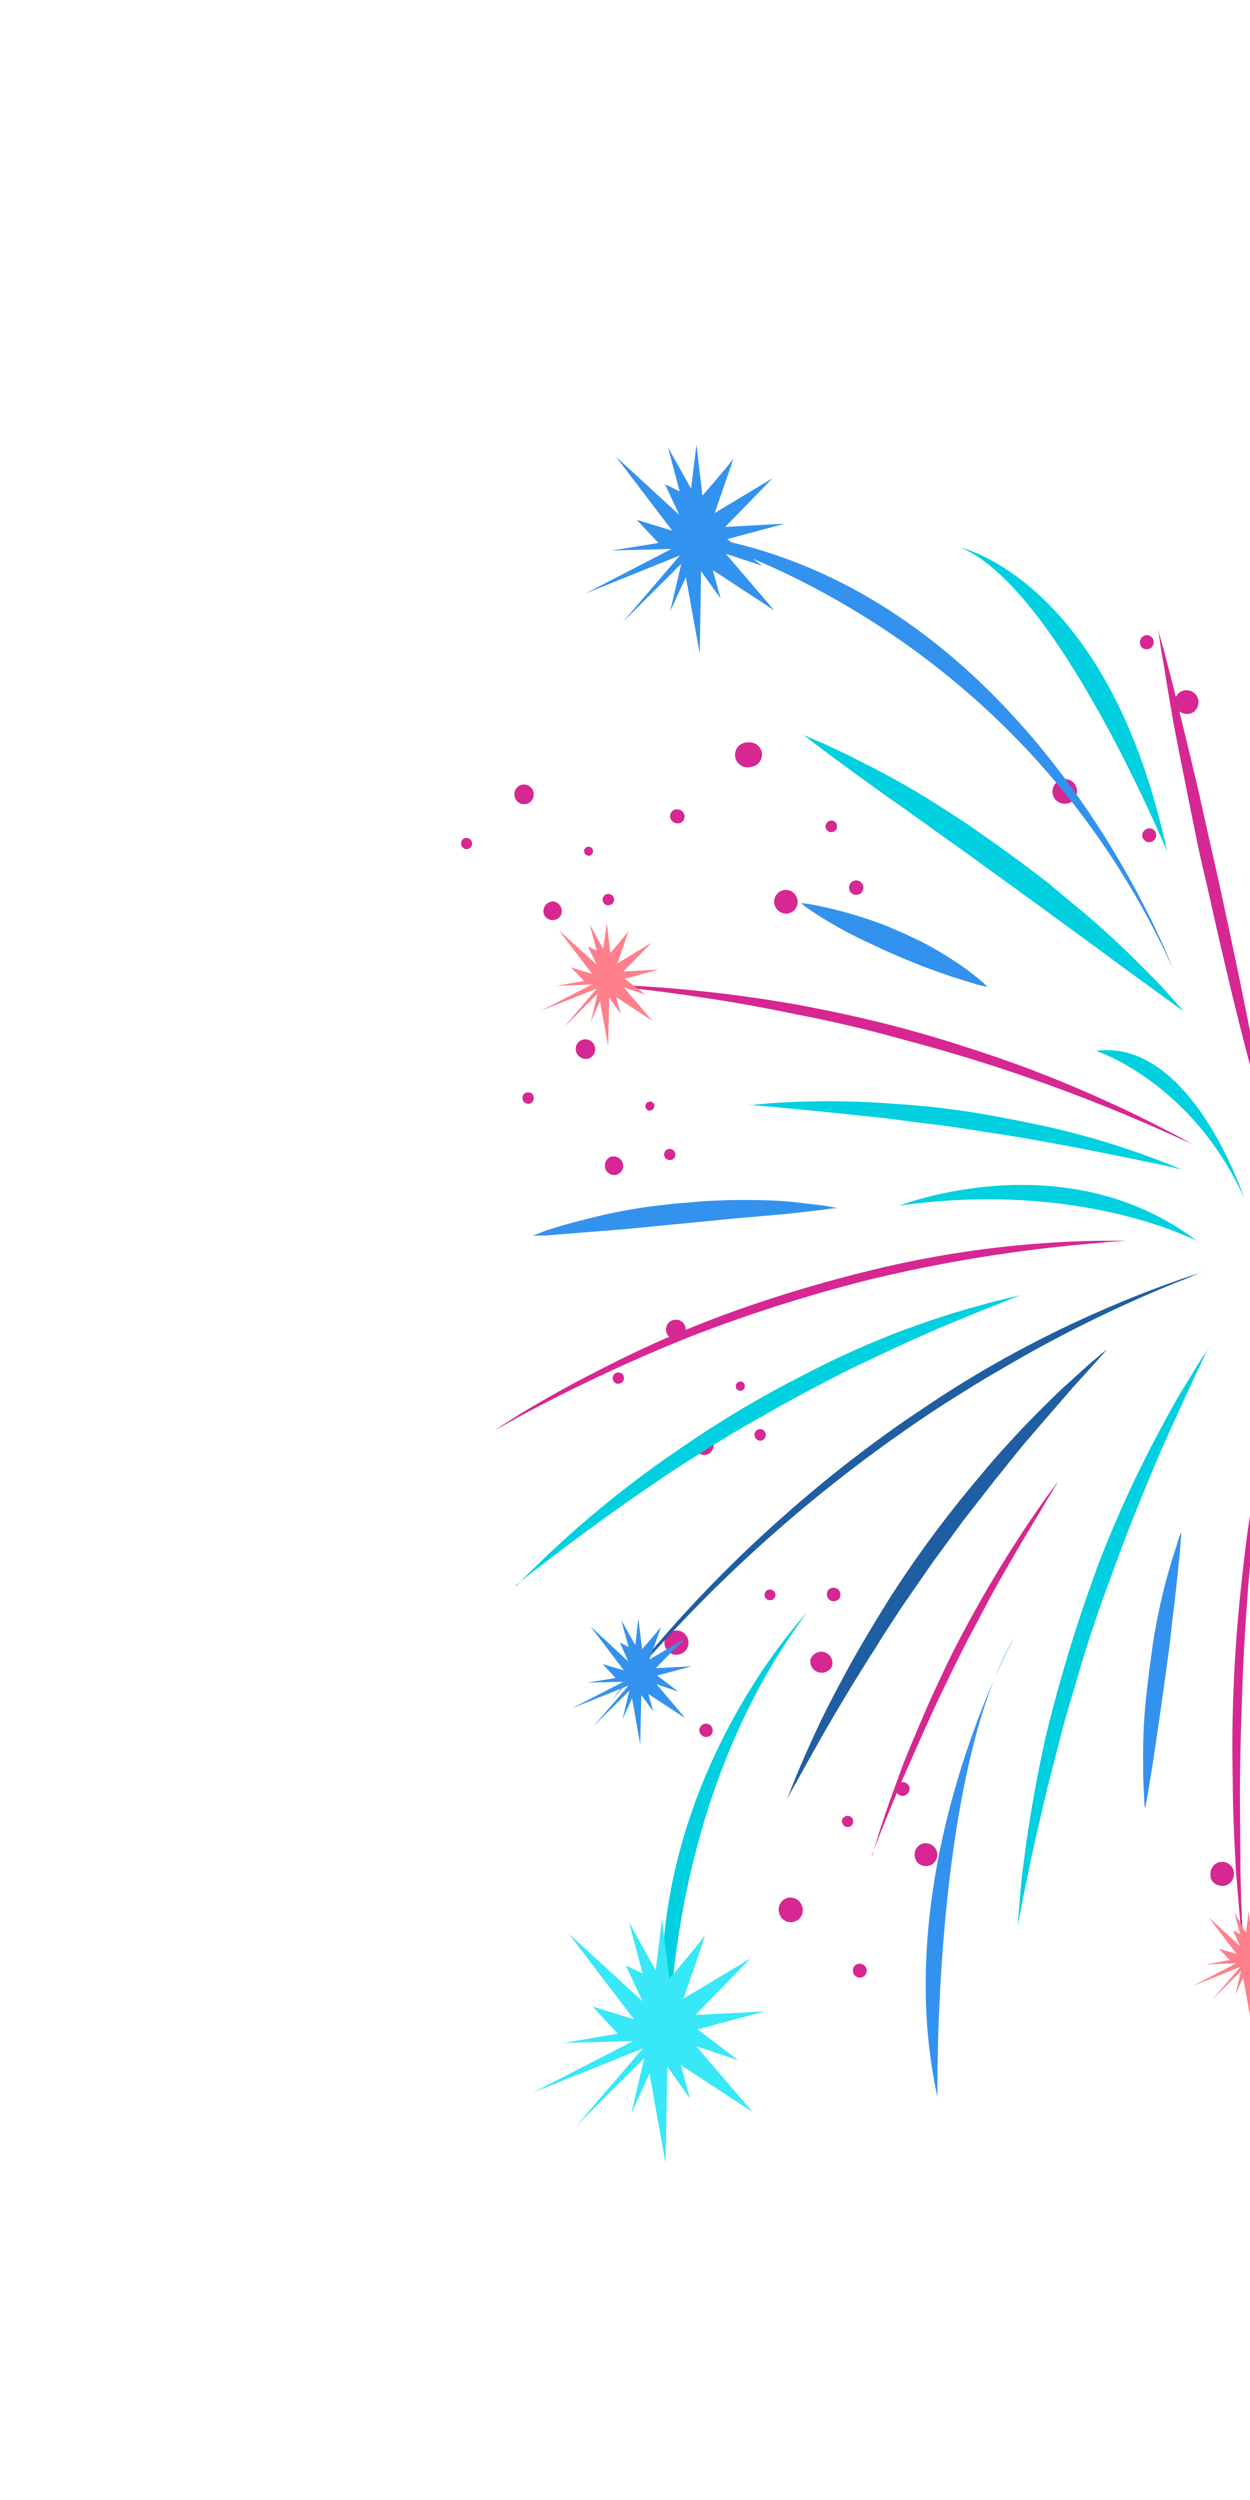 <svg width="46" height="92" viewBox="0 0 46 92" fill="none" xmlns="http://www.w3.org/2000/svg"><g clip-path="url(#clip0_209_8683)"><path d="M33.67 68.36c.05.22.28.36.51.3a.42.42 0 00.3-.51.43.43 0 00-.51-.31.42.42 0 00-.3.51v.01zM32.97 65.9c.04.13.17.22.3.18.14-.03.22-.17.2-.3a.26.26 0 00-.32-.19.25.25 0 00-.18.31zM31.4 72.59c.02.13.17.21.3.18a.26.26 0 00.19-.3.26.26 0 00-.31-.2.24.24 0 00-.18.31zM28.67 70.38a.44.44 0 10.85-.22.45.45 0 00-.53-.32.44.44 0 00-.32.54zM31 67.08c.02.1.13.18.24.15a.2.2 0 00.15-.25.2.2 0 00-.25-.15.2.2 0 00-.15.25zM44.54 69.07c.06.24.3.37.54.32.24-.06.37-.3.32-.54a.44.44 0 00-.54-.32.44.44 0 00-.3.54h-.02zM43.29 26.05c.11.2.37.28.59.18.2-.12.29-.38.17-.6a.44.44 0 00-.59-.18.44.44 0 00-.17.6zM41.97 23.76c.07.13.22.17.36.1a.27.27 0 00.1-.35c-.07-.12-.22-.18-.35-.1a.26.26 0 00-.1.35zM42.07 30.86c.07.13.22.17.35.1a.26.26 0 00.1-.34c-.07-.13-.23-.18-.35-.1a.25.25 0 00-.1.35zM38.78 29.34c.12.22.4.3.62.19.22-.13.3-.4.18-.63a.45.45 0 00-.6-.18c-.23.12-.31.4-.2.62zM40.29 25.44c.05.1.18.14.28.08.1-.04.14-.18.09-.28a.22.22 0 00-.29-.08.2.2 0 00-.08.28zM28.87 32.75a.44.44 0 00-.38.48c.03.23.24.41.48.39a.43.43 0 00.38-.48.44.44 0 00-.48-.39zM31.48 32.4a.26.26 0 00-.23.3c.02.14.14.25.28.23.15-.01.26-.14.24-.3a.27.27 0 00-.29-.23zM24.9 29.78a.26.26 0 00-.24.29c.02.14.15.24.3.23a.25.25 0 00.23-.28.26.26 0 00-.29-.23zM27.54 27.32a.46.46 0 10.1.9.46.46 0 00.4-.5.46.46 0 00-.5-.4zM30.57 30.2a.22.22 0 00-.19.24c.02.11.12.2.23.18a.2.2 0 00.19-.23.2.2 0 00-.24-.19h.01zM20.3 33.18a.35.35 0 00-.3.38c.01.18.19.32.37.3.2-.02.33-.19.3-.38a.36.36 0 00-.38-.31zM22.36 32.9a.2.2 0 00-.18.23c.01.11.11.2.22.18.12 0 .2-.1.2-.22a.21.21 0 00-.23-.19zM17.15 30.83a.21.21 0 00-.18.23c0 .1.11.2.22.19.11-.02.2-.12.18-.23a.2.2 0 00-.22-.18v-.01zM19.25 28.87c-.2.02-.34.2-.32.4.02.2.2.35.4.32.2-.02.33-.2.31-.4a.37.37 0 00-.4-.32zM21.64 31.16c-.09.01-.16.09-.14.18 0 .1.1.15.18.15.1-.01.15-.1.14-.19 0-.09-.09-.15-.18-.14zM22.56 42.55a.34.34 0 00-.3.37c.01.2.18.33.37.32a.34.34 0 00.3-.38.35.35 0 00-.38-.3v-.01zM24.62 42.28a.21.21 0 00-.18.22c.01.12.11.2.23.19a.2.2 0 00.18-.24c-.01-.1-.12-.18-.23-.17zM19.41 40.2a.2.2 0 00-.18.23c.01.11.1.2.23.19.11-.01.2-.12.18-.24a.2.2 0 00-.23-.18zM21.5 38.25c-.2.02-.33.2-.31.39.02.2.2.34.4.33.2-.03.33-.2.31-.4a.36.36 0 00-.4-.32zM23.9 40.54a.17.17 0 00-.15.18c.01.1.1.16.18.15.1-.02.16-.1.15-.19 0-.08-.09-.16-.18-.14zM25.88 52.86c-.19.03-.32.2-.3.38.02.19.19.32.37.3a.35.35 0 00.31-.38.36.36 0 00-.38-.3zM27.95 52.6c-.11 0-.2.1-.18.22 0 .11.11.2.22.2.12-.02.2-.13.19-.24a.21.21 0 00-.23-.19zM22.74 50.51a.2.2 0 00-.19.23c.01.11.11.2.23.18a.2.2 0 00.18-.22.2.2 0 00-.23-.19zM24.83 48.57c-.2.01-.34.2-.32.4a.36.36 0 10.72-.09.35.35 0 00-.4-.31zM27.23 50.84c-.1.02-.16.1-.15.19 0 .1.1.16.18.15.09-.01.16-.1.15-.19-.01-.09-.09-.16-.18-.15zM29.82 61.09a.42.42 0 00.8.22.42.42 0 00-.28-.51.42.42 0 00-.52.29zM30.44 58.6c-.04.14.04.28.18.32.13.03.27-.04.3-.18a.25.25 0 00-.17-.3c-.14-.04-.28.03-.31.16zM25.74 63.6c-.03.14.05.28.18.31.13.04.27-.04.3-.17a.25.25 0 00-.17-.3.24.24 0 00-.3.16zM24.47 60.33c-.07.23.07.48.3.55.24.06.49-.07.55-.31a.45.45 0 00-.3-.55.44.44 0 00-.55.3v.01zM28.14 58.64a.2.2 0 00.14.24.2.2 0 00.25-.13.2.2 0 00-.15-.25c-.1-.03-.21.04-.24.14z" fill="#D72792"/><path d="M29.58 27.05l.18.08.54.23.81.38 1.03.52a30.97 30.97 0 012.46 1.42c.43.28.88.56 1.33.88a64.45 64.45 0 012.6 1.9l1.2 1c.39.31.74.64 1.08.94.35.32.65.61.94.9a26.57 26.57 0 011.68 1.77l.12.14-.16-.11-.45-.33-.7-.51-.91-.66-1.07-.79-1.19-.87-1.26-.92-1.3-.94-1.31-.95c-.44-.3-.85-.61-1.26-.9-.42-.29-.8-.58-1.19-.84l-1.04-.75-.88-.64-.67-.5-.42-.32-.15-.12-.01-.01z" fill="#00D0E0"/><path d="M42.62 23.16l.05.2.17.6c.13.51.33 1.25.54 2.14l.35 1.43.38 1.6.38 1.71.4 1.78.38 1.77.36 1.72.62 3.06.41 2.17c.06.27.09.47.11.61l.04.22-.07-.22c-.03-.13-.1-.33-.16-.59l-.57-2.13c-.23-.88-.5-1.91-.76-3.02l-.4-1.7-.4-1.78c-.14-.6-.28-1.19-.4-1.77l-.35-1.73-.32-1.61c-.1-.52-.2-1-.27-1.45-.16-.9-.27-1.66-.37-2.18a66.37 66.37 0 00-.12-.83z" fill="#D72792"/><path d="M57.97 25.55l-.1.14-.3.42-1.09 1.5-1.56 2.14c-.28.4-.56.8-.87 1.2l-.9 1.28-.88 1.28-.84 1.25c-.55.81-1.05 1.58-1.48 2.24l-1.05 1.6-.3.46-.1.15.06-.16c.04-.11.1-.28.19-.47a31.55 31.55 0 012.72-5.26 44.62 44.62 0 012.69-3.8 33.5 33.5 0 013.8-3.98z" fill="#205EA3"/><path d="M46.36 53.66l-.02.2-.06.57c-.06.5-.12 1.2-.2 2.06l-.1 1.38c-.05.49-.08 1-.12 1.53a79.36 79.36 0 00-.16 3.32 93.03 93.03 0 00-.07 3.31l.02 2.88c.02.85.04 1.54.07 2.03l.02.57v.2l-.02-.2a8.03 8.03 0 01-.06-.55l-.17-2.02c-.05-.84-.1-1.81-.12-2.88l-.02-1.62a56.33 56.33 0 01.22-5.02 85.85 85.85 0 01.32-2.9c.12-.86.24-1.57.33-2.06l.1-.58.04-.2v-.02z" fill="#D72792"/><path d="M47.45 65.08s.02.05.02.15l.08.41.2 1.48.26 2.08.13 1.18c.05.4.1.8.13 1.2.04.41.1.82.13 1.22l.13 1.17.21 2.07.15 1.48.03.4.01.15-.04-.14-.11-.4a40.7 40.7 0 01-.74-3.5c-.06-.37-.13-.76-.18-1.16l-.16-1.2a29.5 29.5 0 01-.23-2.4 38.42 38.42 0 01-.07-3.62c0-.18.01-.33.03-.42v-.16l.02.01z" fill="#3492EF"/><path d="M44.47 49.58l-.1.23-.31.65-.48 1.03-.6 1.32c-.22.5-.45 1.02-.68 1.58a98.4 98.4 0 00-.72 1.78c-.24.61-.48 1.26-.72 1.92a51.96 51.96 0 00-1.31 3.99c-.2.66-.39 1.3-.55 1.94l-.47 1.82-.38 1.64c-.12.5-.21.96-.3 1.38l-.22 1.08-.13.68-.04.25.01-.25.06-.69c.02-.3.05-.66.1-1.08.06-.41.11-.88.19-1.39a54.76 54.76 0 01.65-3.5 55.7 55.7 0 011.8-5.98c.23-.66.5-1.3.76-1.92a42.37 42.37 0 011.6-3.33c.25-.48.5-.92.71-1.3l.6-.98c.16-.28.3-.49.4-.63l.14-.23z" fill="#00D0E0"/><path d="M40.74 49.66l-.15.17-.43.48-.67.74-.85.98-1 1.16-1.07 1.33-1.13 1.45-1.12 1.53-1.08 1.56c-.35.53-.69 1.04-1 1.55a76.4 76.4 0 00-2.37 3.96l-.5.9-.32.57-.1.2.08-.21.24-.6a46.56 46.56 0 01.96-2.15c.21-.43.45-.9.71-1.38.26-.49.54-1 .85-1.52.3-.52.63-1.05.97-1.6a41.93 41.93 0 013.38-4.55c.38-.47.78-.9 1.14-1.3.37-.4.74-.78 1.08-1.12.34-.33.65-.65.94-.9l.76-.69.5-.42.18-.14z" fill="#205EA3"/><path d="M32.1 68.28s.25-.92.74-2.27l.4-1.1a86.93 86.93 0 011.05-2.48l.61-1.3a46.1 46.1 0 012.65-4.63c.8-1.22 1.4-2 1.4-2l-1.24 2.07c-.37.62-.79 1.35-1.23 2.14l-.65 1.23c-.23.41-.44.85-.66 1.28l-.63 1.3a130.5 130.5 0 00-1.1 2.45c-.17.38-.33.73-.46 1.07-.56 1.33-.9 2.24-.9 2.24h.02z" fill="#D72792"/><path d="M22.54 62.54l.2-.26.58-.73a47.24 47.24 0 015.34-5.6 48.37 48.37 0 013.92-3.16c.69-.5 1.39-.96 2.08-1.42a40.95 40.95 0 015.86-3.14 39.78 39.78 0 013.55-1.36l.28-.1-.27.1c-.18.08-.44.2-.78.32a48.97 48.97 0 00-6.46 3.2c-.67.38-1.35.81-2.05 1.25a53.71 53.71 0 00-11.44 9.97c-.27.3-.47.52-.6.69-.14.15-.21.25-.21.25v-.01z" fill="#205EA3"/><path d="M19 58.37l.18-.2.54-.53a38.44 38.44 0 014.81-3.99c.54-.37 1.08-.75 1.65-1.11a38.65 38.65 0 013.51-2 31.96 31.96 0 016.08-2.42c.38-.1.7-.2.97-.26a17.04 17.04 0 01.85-.2l-.22.07-.61.25-.96.38-1.23.51c-.45.2-.94.41-1.45.65-.52.23-1.06.5-1.62.76-.56.27-1.12.57-1.7.87-.59.32-1.17.63-1.75.97-.59.32-1.16.67-1.74 1.02-.56.36-1.12.7-1.65 1.05a87.37 87.37 0 00-4.04 2.88l-.88.67-.56.44-.2.16.02.03z" fill="#00D0E0"/><path d="M18.27 52.58l.26-.16.71-.45c.62-.36 1.52-.9 2.6-1.44a40.26 40.26 0 015.81-2.5A50.74 50.74 0 0132 46.76a37.85 37.85 0 018.47-1.1h1l-.27.02c-.17.01-.42.02-.74.06a54.43 54.43 0 00-8.5 1.36 56.14 56.14 0 00-6.46 2.05 61.74 61.74 0 00-6.28 2.92l-.72.4-.25.13.01-.02z" fill="#D72792"/><path d="M19.58 45.48l.14-.05.38-.15c.33-.1.79-.25 1.34-.38a19.8 19.8 0 012.89-.55c.35-.04.7-.08 1.06-.1.35-.04.7-.06 1.04-.07.34-.02.68-.02 1-.02.64 0 1.23.02 1.73.07l1.19.14.32.06.12.02s-.05.02-.14.02l-.37.05-1.3.15-1.83.16-1.02.1-1.04.1-1.04.1-1.01.1-1.76.14-1.23.1h-.46z" fill="#3492EF"/><path d="M27.6 40.67l.2-.02.55-.05a30.78 30.78 0 014.67.03 29.53 29.53 0 012.99.34 57.42 57.42 0 012.87.57 30.18 30.18 0 014.61 1.5l-.17-.04-.5-.12-1.8-.37a115.6 115.6 0 00-3.94-.73l-1.49-.23c-.5-.08-1-.15-1.48-.2l-1.44-.19-2.58-.27-1.8-.17-.52-.04-.18-.03v.02z" fill="#00D0E0"/><path d="M22.02 36.23h.27l.75.03a50.9 50.9 0 016.4.73c.66.13 1.34.26 2.03.42a43.65 43.65 0 014.1 1.13 44.55 44.55 0 015.23 2.02c.96.43 1.71.82 2.25 1.1.27.14.48.24.62.33l.21.11-.23-.1-.65-.29a62.67 62.67 0 00-9.71-3.44 49.08 49.08 0 00-4.08-.96 58.9 58.9 0 00-3.62-.64 55.39 55.39 0 00-2.6-.33l-.72-.08-.26-.04z" fill="#D72792"/><path d="M29.47 33.23l.1.01.27.04a15.59 15.59 0 012.8.8l.65.28.63.3a13.35 13.35 0 011.56.95c.28.2.5.38.64.5.08.06.13.12.17.16l.05.04-.09-.01-.26-.06-.88-.27a31.5 31.5 0 01-1.18-.42l-.64-.26-.65-.28-.64-.3a14.74 14.74 0 01-1.62-.86 9.68 9.68 0 01-.68-.44c-.08-.05-.13-.1-.17-.14l-.06-.05zM43.47 56.43l-.01.11-.02.33a75.1 75.1 0 01-.3 2.78l-.1.9-.13.96-.13.94-.13.91-.24 1.62-.19 1.15-.06.32-.02.1-.02-.1-.02-.33c-.01-.28-.04-.67-.03-1.14a20.33 20.33 0 01.11-2.55l.11-.94.13-.96a22.29 22.29 0 01.54-2.54c.13-.48.26-.87.35-1.15l.1-.32.05-.12v.03z" fill="#3492EF"/><path d="M48.86 19.4s-3.53 9.81-1.27 19.22c0 0-3.98-11.23 1.27-19.22z" fill="#00D0E0"/><path d="M24.96 19.6s12.24 2.92 18.2 16.04c0 0-5.42-14.48-18.2-16.03zM37.35 60.2s-4.71 8.55-2.85 16.98c0 0-.19-11.78 2.85-16.98z" fill="#3492EF"/><path d="M29.7 59.34s-6.75 7.09-5.08 16.83c0 0-.45-9.44 5.08-16.83z" fill="#00D0E0"/><path d="M23.65 72.63l-.5-1.89.98 1.77.23-1.89.27 2.2s1.22-1.43 1.3-1.6c.1-.16-.78 2.33-.78 2.33l2.47-1.48-2.03 2.08 2.55-.13-2.47.66 1.5 1.14-1.55-.52 2.07 2.42L25.06 76l.33 1.23-.83-1.18-.07 3.54-.59-3.28-.67 1.47.48-2.04-2.5 2.49 2.45-2.85-4.05 1.63 3.69-1.9-2.57.07 2-.34-.92-1 1.52.47-2.4-3.15 2.72 2.49-.62-1.32.63.3h-.01z" fill="#38E8F6"/><path d="M21.96 34.98l-.26-.96.5.9.13-.96.13 1.11s.62-.72.66-.8c.05-.09-.4 1.18-.4 1.18l1.26-.76-1.04 1.06 1.3-.07-1.25.34.76.58-.79-.26 1.05 1.23-1.34-.88.18.63-.43-.6-.04 1.79-.3-1.66-.34.75.25-1.03-1.27 1.27 1.24-1.46-2.06.82 1.88-.97-1.31.05 1.02-.18-.48-.5.78.24-1.23-1.61 1.4 1.27-.33-.67.32.15zM45.64 71.19l-.22-.82.43.76.1-.8.11.94s.53-.61.57-.69l-.34 1 1.08-.64-.88.9 1.1-.05-1.06.28.64.5-.67-.23.9 1.05-1.14-.75.14.53-.36-.5-.04 1.52-.25-1.42-.29.64.21-.88-1.08 1.08 1.06-1.23-1.75.7 1.59-.83-1.11.04.87-.16-.4-.42.66.2-1.04-1.36 1.17 1.07-.27-.58.27.13v.02z" fill="#FF808C"/><path d="M48.41 45.29s-1.06-4.89 6.6-10.07c0 0-7.22 2-6.6 10.07zM42.95 31.34s-4.03-9.73-7.6-11.19c0 0 5.46 1.2 7.6 11.19zM44.05 45.67s-4.29-2.26-10.96-1.3c0 0 6.1-2.4 10.96 1.3zM40.33 38.67s3.53 1.14 5.46 5.43c0 0-1.94-5.9-5.46-5.43z" fill="#00D0E0"/><path d="M23.13 60.6l-.27-.98.52.92.11-.98.14 1.13s.64-.73.69-.82c.04-.08-.42 1.2-.42 1.2l1.29-.76-1.06 1.08 1.33-.07-1.28.34.78.59-.8-.27 1.06 1.25-1.36-.89.18.64-.44-.6-.04 1.82-.3-1.7-.35.76.25-1.04-1.3 1.28 1.27-1.47-2.09.84 1.9-.98-1.32.03 1.03-.17-.47-.51.78.23-1.24-1.63 1.4 1.3-.31-.7.32.17v-.01zM25.01 18.08l-.43-1.62.85 1.52.2-1.62.22 1.88s1.05-1.21 1.13-1.36c.07-.14-.68 2-.68 2l2.13-1.28-1.74 1.79 2.2-.12-2.13.57 1.29.98-1.34-.44 1.78 2.08-2.26-1.48.29 1.05-.72-1.01-.05 3.03-.51-2.81-.58 1.26.41-1.75-2.15 2.14 2.1-2.45-3.47 1.4 3.16-1.64-2.2.06 1.72-.28-.8-.85 1.31.4-2.07-2.72L25 18.95l-.53-1.13.53.26z" fill="#3492EF"/></g><defs><clipPath id="clip0_209_8683"><path fill="#fff" transform="rotate(-20.48 69.85 11.9)" d="M0 0h72v71H0z"/></clipPath></defs></svg>